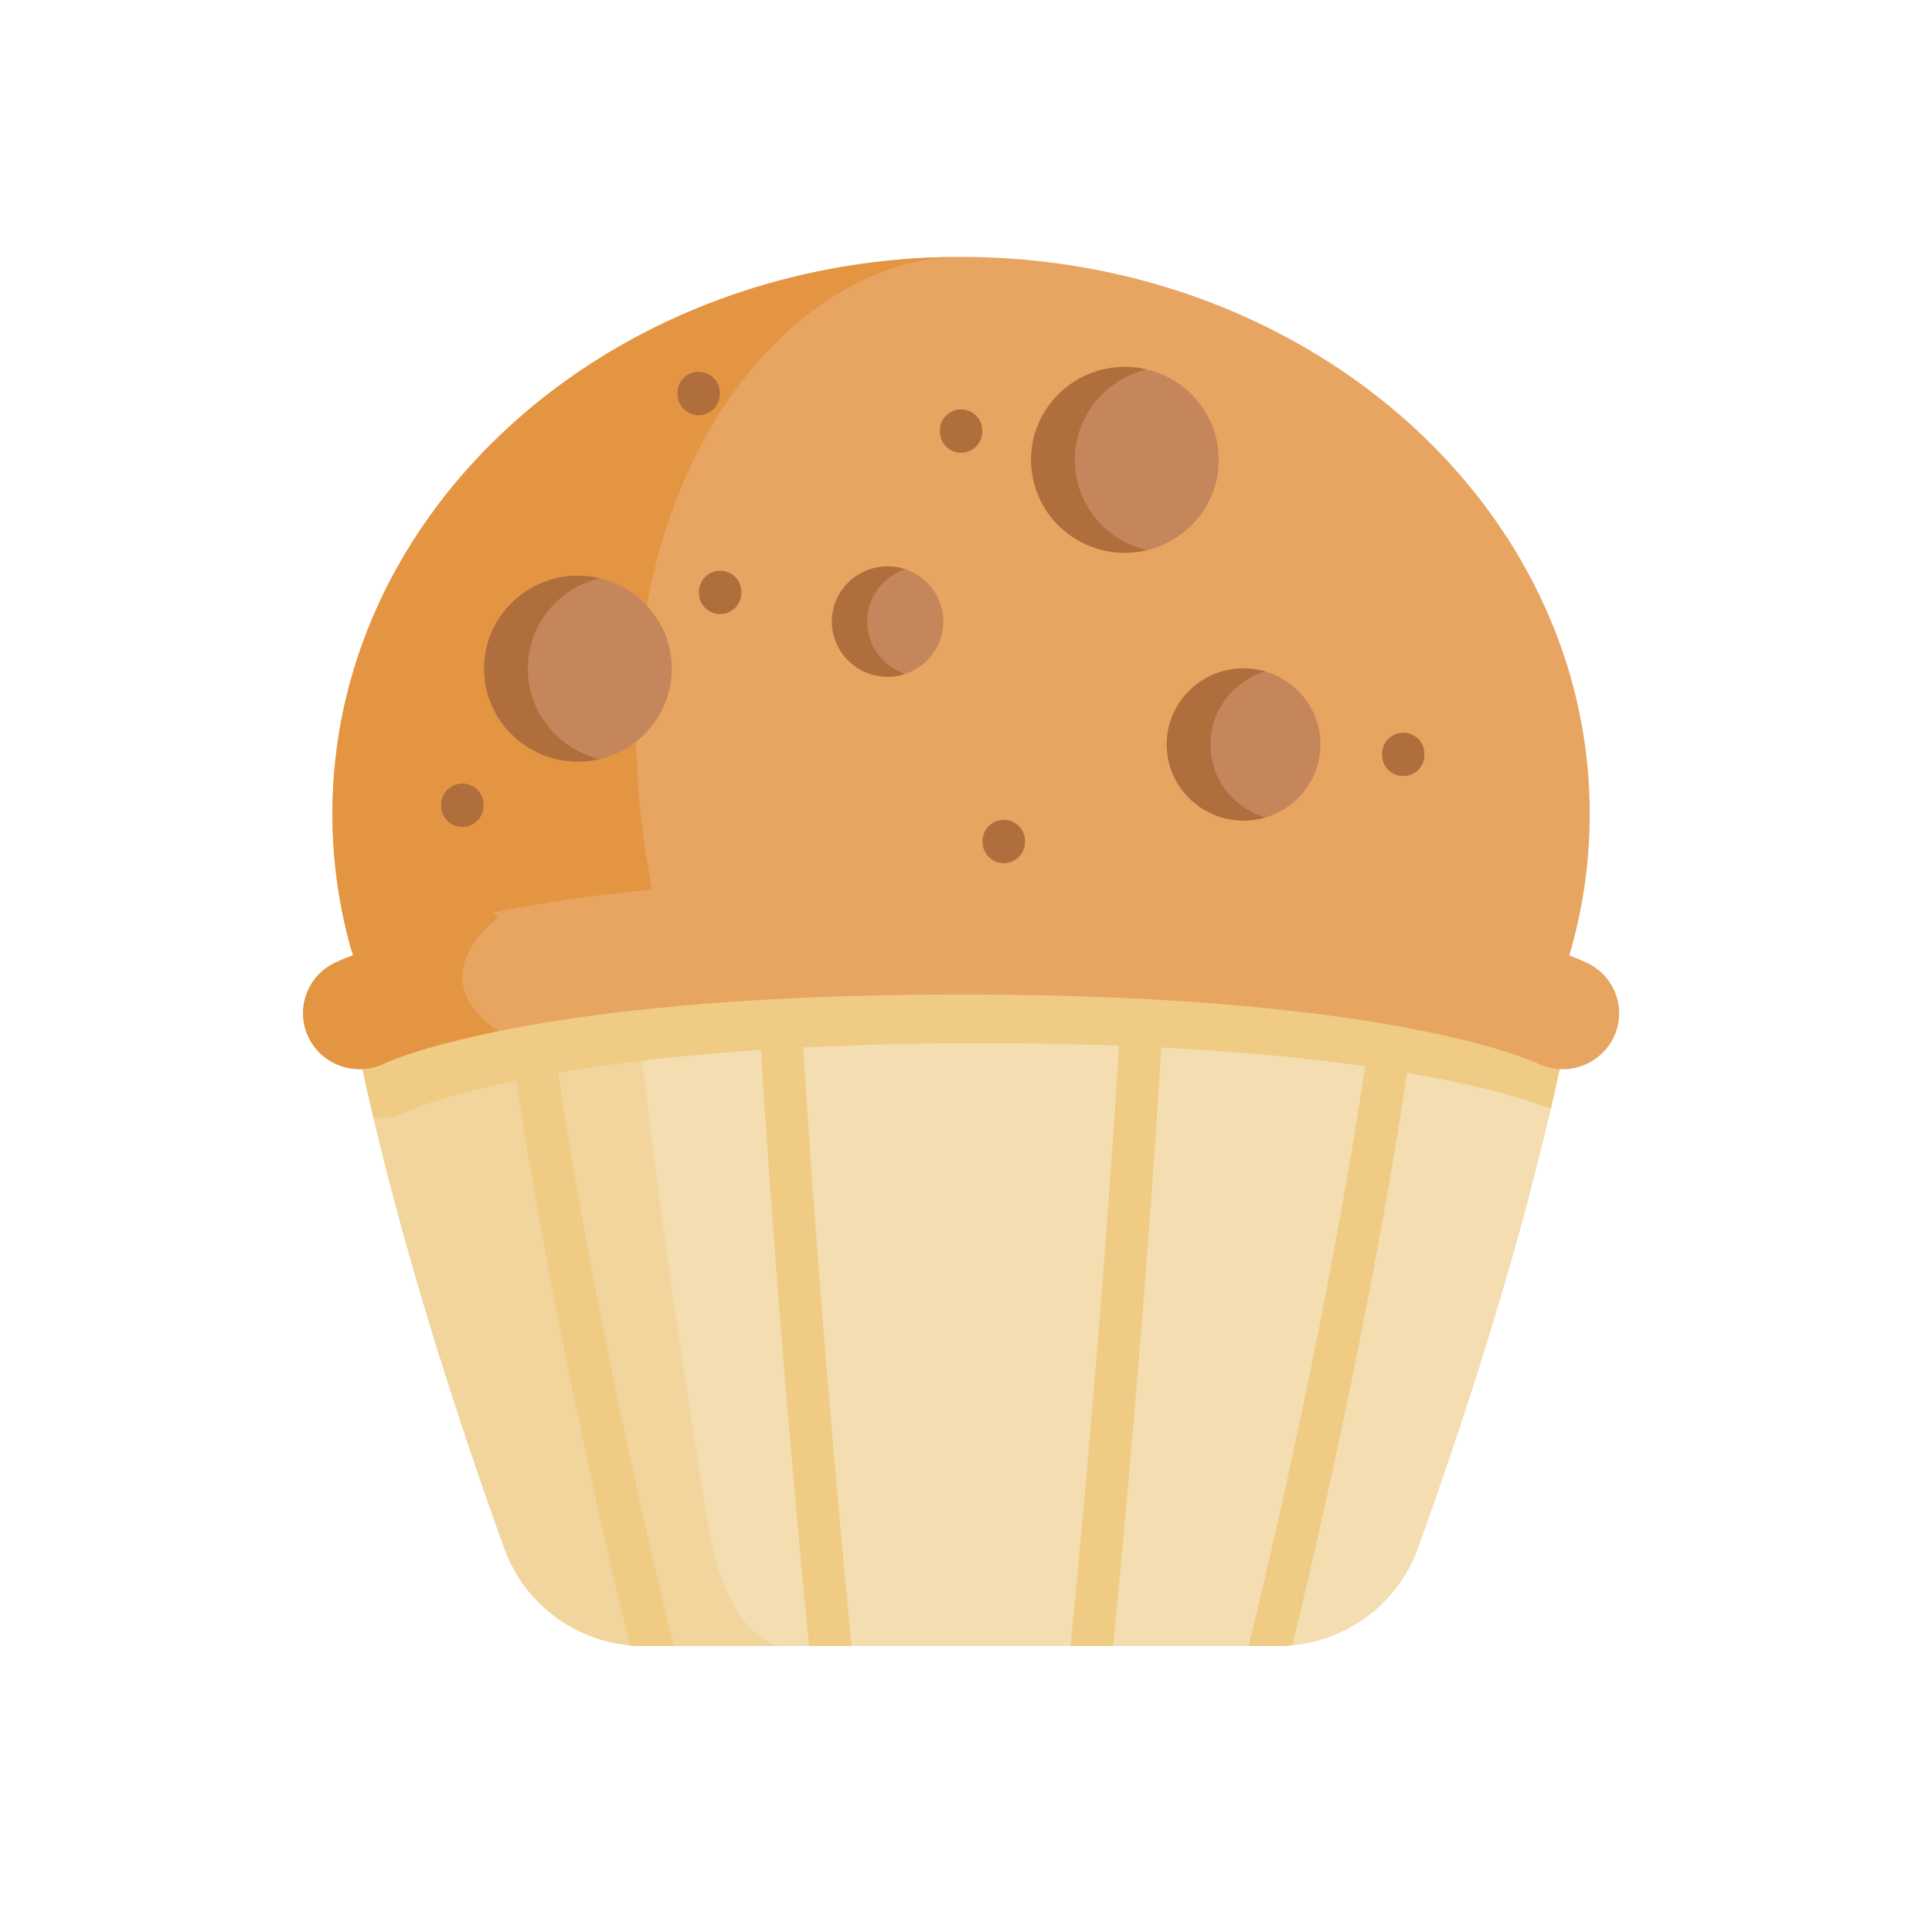 <svg height="512" width="512" xmlns="http://www.w3.org/2000/svg"><g transform="matrix(.726 0 0 .719 68.845 68.083)"><path d="M476.521 289.625a884.634 884.634 0 01-5.264 24.395c-14.371 62.614-35.119 124.621-48.573 162.119-7.139 19.883-25.095 33.635-45.812 35.613-1.71.165-3.431.247-5.172.247H140.3c-1.741 0-3.472-.082-5.182-.247-20.727-1.978-38.673-15.731-45.802-35.613-13.228-36.87-33.512-97.445-47.852-158.988a892.62 892.62 0 01-5.985-27.526s15.061-6.748 54.342-13.053a625.193 625.193 0 0115.195-2.256c20.181-2.72 45.41-5.192 76.491-6.768 4.996-.247 10.137-.474 15.442-.68 17.884-.69 37.519-1.082 59.05-1.082 21.521 0 41.166.391 59.04 1.082 5.305.206 10.446.433 15.442.68 31.091 1.576 56.32 4.049 76.501 6.768a625.193 625.193 0 0115.195 2.256c39.282 6.305 54.344 13.053 54.344 13.053z" fill="#f4ddb1"/><path d="M192.126 512h-51.828c-22.86 0-43.257-14.34-50.984-35.861-15.195-42.361-39.713-116.029-53.837-186.514 0 0 26.61-11.919 101.37-18.904 7.943 76.378 19.604 152.395 27.135 198.124C168.247 494.744 179.507 512 192.126 512z" fill="#f1d59d"/><path d="M422.179 276.573c-.01.247-.031.484-.062.721-13.3 99.114-37.519 202.647-45.245 234.459-1.71.165-3.431.247-5.172.247h-10.796c6.366-25.92 32.08-133.779 45.894-236.767.041-.319.103-.618.186-.917.968-3.729 4.595-6.233 8.499-5.707a7.718 7.718 0 016.696 7.964zM151.086 512H140.3c-1.741 0-3.472-.082-5.182-.247-7.716-31.812-31.936-135.345-45.235-234.459a7.715 7.715 0 016.634-8.684c3.904-.536 7.531 1.978 8.499 5.707.082.299.144.597.186.917C119.017 378.221 144.73 486.08 151.086 512zm179.468-245.791c-.021.443-.052.896-.072 1.339-5.8 105.305-15.999 213.783-18.976 244.452h-15.535c2.771-28.32 13.186-138.353 19.069-245.132.031-.505.051-.999.082-1.504.237-4.265 3.894-7.52 8.138-7.294 4.265.238 7.531 3.874 7.294 8.139zM216.029 512h-15.535c-2.977-30.669-13.176-139.147-18.986-244.452-.021-.443-.051-.896-.072-1.339a7.736 7.736 0 017.294-8.138 7.712 7.712 0 018.139 7.294c.031.505.051.999.082 1.504C202.843 373.647 213.258 483.68 216.029 512z" fill="#efcb84"/><path d="M476.521 289.625a884.634 884.634 0 01-5.264 24.395c-14.299-5.687-71.381-24.199-207.643-24.199-151.468 0-205.233 22.952-210.868 25.569a20.522 20.522 0 01-11.28 1.762 892.62 892.62 0 01-5.985-27.526s15.061-6.748 54.342-13.053a625.193 625.193 0 0115.195-2.256c20.181-2.72 45.41-5.192 76.491-6.768 4.996-.247 10.137-.474 15.442-.68 17.884-.69 37.519-1.082 59.05-1.082 21.521 0 41.166.391 59.04 1.082 5.305.206 10.446.433 15.442.68 31.091 1.576 56.32 4.049 76.501 6.768a625.193 625.193 0 0115.195 2.256c39.28 6.304 54.342 13.052 54.342 13.052z" fill="#efcb84"/><path d="M494.264 287.513c-3.503 7.489-10.93 11.888-18.677 11.888-2.926 0-5.893-.628-8.715-1.947-5.604-2.617-59.143-25.59-210.919-25.59-151.467 0-205.233 22.952-210.868 25.569-10.322 4.79-22.571.319-27.372-10.003-4.79-10.322-.309-22.571 10.003-27.372A110.266 110.266 0 0134 257.431a60.407 60.407 0 01-.381-1.35 185.025 185.025 0 01-7.088-50.788C26.531 92.304 128.55.639 254.685.01c.443-.01.876-.01 1.319-.01 126.733 0 229.463 91.913 229.463 205.294 0 9.014-.649 17.884-1.906 26.589s-3.121 17.235-5.563 25.569a105.493 105.493 0 016.325 2.668c10.302 4.822 14.762 17.081 9.941 27.393z" fill="#e7a561"/><path d="M87.126 285.36c-27.011 5.512-39.477 10.889-42.041 12.074-10.322 4.79-22.571.319-27.372-10.003-4.79-10.322-.309-22.571 10.003-27.372A110.266 110.266 0 0134 257.432s2.768-17.105 8.576-23.894c8.532-9.973 21.108-11.227 20.477-14.377l24.064 24.271s-29.628 21.417 0 41.918c-.001 0 .009 0 .009.01z" fill="#e49542"/><path d="M143.22 233.233s-65.643 5.295-109.601 22.85a185.025 185.025 0 01-7.088-50.788C26.531 92.304 128.55.639 254.685.01 189.279 1.205 115.951 90.975 143.22 233.233z" fill="#e49542"/><circle cx="315.81" cy="74.796" fill="#c6865c" r="34.259"/><circle cx="116.131" cy="151.758" fill="#c6865c" r="34.259"/><circle cx="229.176" cy="134.399" fill="#c6865c" r="20.33"/><circle cx="359.11" cy="179.703" fill="#c6865c" r="28.049"/><path d="M323.799 108.12a34.635 34.635 0 01-7.994.938c-18.914 0-34.254-15.34-34.254-34.264 0-18.914 15.34-34.254 34.254-34.254 2.751 0 5.429.33 7.994.938-15.071 3.595-26.28 17.152-26.28 33.316.001 16.174 11.209 29.731 26.28 33.326zm-199.68 76.965a34.013 34.013 0 01-7.984.938c-18.924 0-34.264-15.34-34.264-34.264 0-18.925 15.339-34.254 34.264-34.254 2.751 0 5.419.319 7.984.937-15.071 3.595-26.28 17.142-26.28 33.316s11.209 29.731 26.28 33.327zm111.497-31.4a20.132 20.132 0 01-6.439 1.051c-11.229 0-20.336-9.107-20.336-20.336s9.107-20.325 20.336-20.325c2.256 0 4.419.371 6.439 1.051-8.077 2.678-13.887 10.302-13.887 19.275s5.81 16.595 13.887 19.284zm131.482 52.91a27.966 27.966 0 01-7.984 1.154c-15.494 0-28.052-12.558-28.052-28.041 0-15.494 12.558-28.052 28.052-28.052 2.771 0 5.46.402 7.984 1.164-11.6 3.43-20.068 14.165-20.068 26.888 0 12.712 8.468 23.446 20.068 26.887zm-95.512 16.849a7.725 7.725 0 01-7.726-7.726v-.515a7.726 7.726 0 1115.452 0v.515a7.726 7.726 0 01-7.726 7.726zm145.811-32.094a7.725 7.725 0 01-7.726-7.726v-.515a7.726 7.726 0 1115.452 0v.515a7.725 7.725 0 01-7.726 7.726zM255.999 72.176a7.725 7.725 0 01-7.726-7.726v-.515a7.726 7.726 0 1115.452 0v.515a7.726 7.726 0 01-7.726 7.726zm-95.793-13.847a7.725 7.725 0 01-7.726-7.726v-.515a7.726 7.726 0 1115.452 0v.515a7.725 7.725 0 01-7.726 7.726zm7.842 73.307a7.725 7.725 0 01-7.726-7.726v-.515a7.726 7.726 0 1115.452 0v.515a7.725 7.725 0 01-7.726 7.726zm-94.104 78.452a7.725 7.725 0 01-7.726-7.726v-.515a7.726 7.726 0 1115.452 0v.515a7.727 7.727 0 01-7.726 7.726z" fill="#b16e3d"/></g></svg>